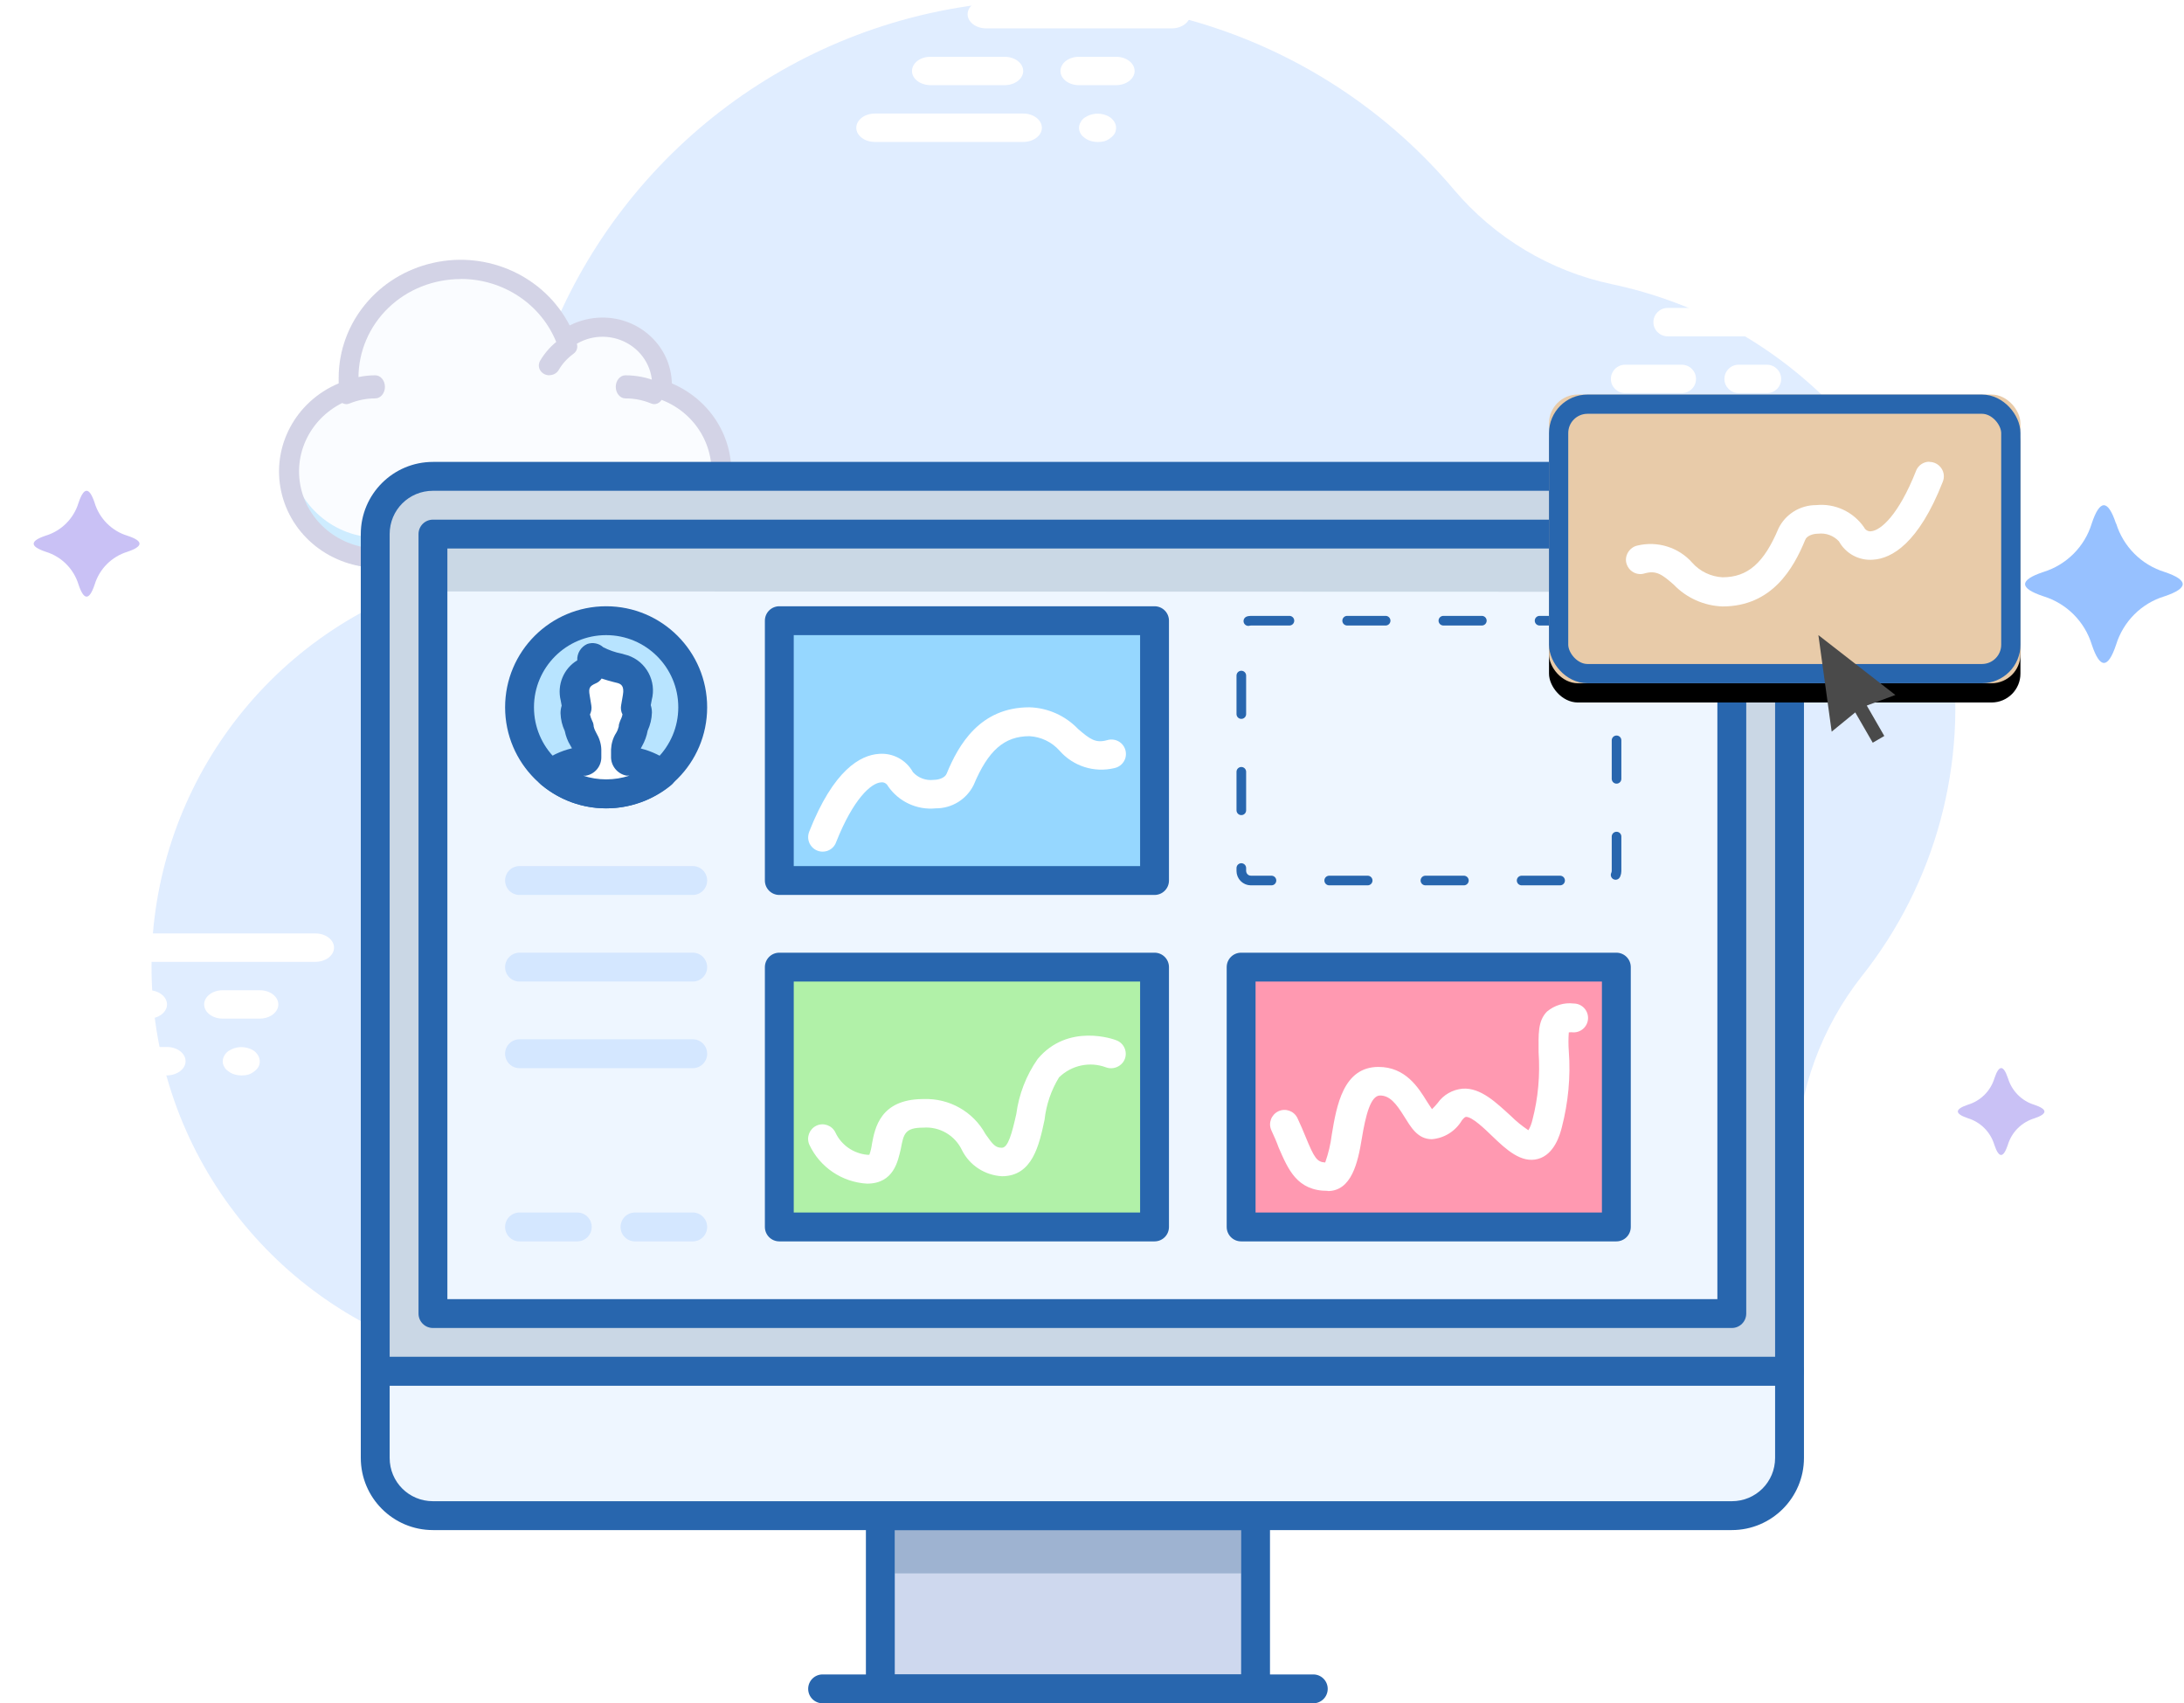 <svg xmlns="http://www.w3.org/2000/svg" width="227" height="177" xmlns:xlink="http://www.w3.org/1999/xlink"><title>Custom Dashboard</title><desc>Created with Sketch.</desc><defs><rect id="b" width="49" height="30" rx="3"/><filter id="a" width="128.6%" height="146.7%" x="-14.3%" y="-16.7%" filterUnits="objectBoundingBox"><feOffset in="SourceAlpha" result="shadowOffsetOuter1" dy="2"/><feGaussianBlur stdDeviation="2" result="shadowBlurOuter1" in="shadowOffsetOuter1"/><feComposite operator="out" result="shadowBlurOuter1" in2="SourceAlpha" in="shadowBlurOuter1"/><feColorMatrix values="0 0 0 0 0.592 0 0 0 0 0.757 0 0 0 0 1 0 0 0 0.5 0" in="shadowBlurOuter1"/></filter></defs><g fill="none"><g><g><g fill-rule="nonzero" opacity=".3"><path id="Shape" fill="#97C1FF" d="M202.78 67.03c-2.73-18.65-16.8-33.62-35.26-37.5-6.4-1.36-12.17-4.82-16.4-9.82-13.57-16.05-35.06-23.06-55.5-18.1-20.43 4.97-36.3 21.07-41 41.57C52.66 51.77 46.93 59 39 62.9c-16.4 8.2-25.6 26.06-22.73 44.16 2.87 18.1 17.14 32.25 35.26 34.96 18.12 2.72 35.9-6.62 43.96-23.08 2.37-4.88 7.33-7.97 12.76-7.94h1.24c8.67.07 16.14 6.14 18 14.6 2 8.24 7.4 15.24 14.84 19.28s16.26 4.75 24.25 1.94c11.53-4 19.5-14.62 20.1-26.82.27-6.74 2.64-13.22 6.8-18.52 7.72-9.7 11.08-22.17 9.28-34.44z"/><path id="Shape" fill="#fff" d="M182.18 46.75c-.4 0-.77-.15-1.03-.44-.14-.12-.26-.28-.33-.46-.15-.36-.15-.77 0-1.12.07-.2.18-.36.33-.5.14-.12.3-.23.47-.3.55-.24 1.2-.1 1.6.3.28.3.44.67.44 1.06 0 .2-.04.38-.1.56-.08.18-.2.34-.33.47-.13.15-.3.26-.47.34-.2.07-.38.1-.58.1zM183.66 40.85h-2.96c-.8 0-1.47-.66-1.47-1.47s.66-1.48 1.47-1.48h2.96c.8 0 1.47.66 1.47 1.48s-.66 1.47-1.47 1.47zM188.08 34.95h-14.75c-.82 0-1.48-.66-1.48-1.48 0-.8.66-1.47 1.48-1.47h14.75c.82 0 1.48.66 1.48 1.48 0 .8-.66 1.47-1.48 1.47zM174.8 40.85h-5.9c-.8 0-1.47-.66-1.47-1.47s.66-1.48 1.47-1.48h5.9c.82 0 1.48.66 1.48 1.48s-.66 1.47-1.48 1.47zM176.28 46.75h-11.8c-.82 0-1.48-.66-1.48-1.47s.66-1.48 1.48-1.48h11.8c.8 0 1.47.66 1.47 1.48s-.66 1.47-1.47 1.47z"/><path fill="#fff" d="M25.07 111.75c-.5 0-1-.15-1.35-.44-.18-.12-.33-.28-.42-.46-.2-.36-.2-.76 0-1.12.1-.2.23-.35.42-.5.2-.12.4-.23.62-.3.72-.24 1.55-.1 2.1.3.36.3.56.67.56 1.06 0 .2-.04.38-.13.56-.1.18-.25.34-.43.47-.17.15-.38.26-.6.34-.25.07-.5.1-.77.1z"/><path fill="#fff" d="M27 105.85h-3.86c-1.06 0-1.92-.66-1.92-1.47 0-.82.86-1.48 1.93-1.48H27c1.07 0 1.93.66 1.93 1.48 0 .8-.86 1.47-1.93 1.47z"/><path fill="#fff" d="M32.8 99.95H13.5c-1.06 0-1.93-.66-1.93-1.48 0-.8.87-1.47 1.93-1.47h19.3c1.05 0 1.92.66 1.92 1.48 0 .8-.87 1.47-1.93 1.47z"/><path fill="#fff" d="M15.43 105.85H7.7c-1.05 0-1.9-.66-1.9-1.47 0-.82.85-1.48 1.9-1.48h7.73c1.06 0 1.93.66 1.93 1.48 0 .8-.87 1.47-1.93 1.47z"/><path fill="#fff" d="M17.36 111.75H1.93c-1.07 0-1.93-.66-1.93-1.47 0-.82.86-1.48 1.93-1.48h15.43c1.06 0 1.93.66 1.93 1.48 0 .8-.88 1.47-1.94 1.47z"/><path fill="#fff" d="M114.07 14.75c-.5 0-1-.15-1.35-.44-.18-.12-.33-.28-.42-.46-.2-.36-.2-.76 0-1.12.1-.2.23-.36.42-.5.2-.12.4-.23.62-.3.72-.24 1.55-.1 2.1.3.36.3.57.67.56 1.06 0 .2-.04.38-.13.56-.1.18-.25.34-.43.47-.17.15-.38.26-.6.34-.25.07-.5.1-.77.1z"/><path fill="#fff" d="M116 8.85h-3.86c-1.06 0-1.92-.66-1.92-1.47 0-.82.86-1.48 1.92-1.48H116c1.07 0 1.93.66 1.93 1.48 0 .8-.86 1.47-1.93 1.47z"/><path fill="#fff" d="M121.8 2.95h-19.3c-1.06 0-1.93-.66-1.93-1.47 0-.82.87-1.48 1.93-1.48h19.3c1.05 0 1.92.66 1.92 1.48 0 .8-.87 1.47-1.93 1.47z"/><path fill="#fff" d="M104.43 8.85h-7.7c-1.08 0-1.94-.66-1.94-1.47 0-.82.85-1.48 1.92-1.48h7.7c1.08 0 1.94.66 1.94 1.48 0 .8-.86 1.47-1.93 1.47z"/><path fill="#fff" d="M106.36 14.75H90.93c-1.07 0-1.93-.66-1.93-1.47s.86-1.48 1.93-1.48h15.43c1.06 0 1.93.66 1.93 1.48s-.88 1.47-1.94 1.47z"/><g><path id="Shape" fill="#fff" d="M68.74 43.85v-.52c0-2.36-1.35-4.53-3.5-5.55-2.15-1.03-4.7-.73-6.55.75-2.1-5.4-7.88-8.45-13.55-7.1s-9.46 6.66-8.84 12.4c-3.2 1.1-5.58 3.83-6.16 7.16-.8-4.46 1.84-8.8 6.17-10.22-.63-5.78 3.17-11.12 8.86-12.46 5.7-1.35 11.5 1.7 13.56 7.15 1.85-1.5 4.4-1.78 6.55-.76s3.5 3.2 3.5 5.57v.52c4.3 1.43 6.88 5.77 6.1 10.2-.58-3.32-2.93-6.06-6.13-7.15z"/><path id="Shape" fill="#EEF6FF" d="M36.23 40.5c-.63-5.64 3.17-10.87 8.88-12.2 5.72-1.3 11.55 1.7 13.6 7 1.88-1.44 4.43-1.73 6.6-.73 2.14 1 3.5 3.12 3.5 5.44v.52c4.27 1.45 6.83 5.68 6.07 10-.77 4.33-4.64 7.5-9.17 7.48H39.23c-4.52-.03-8.37-3.2-9.1-7.52-.74-4.32 1.84-8.53 6.1-9.97z"/><path id="Shape" fill="#5CBEFF" d="M39.27 55.86H65.7c4.53.02 8.42-3.3 9.17-7.86.46 2.74-.3 5.55-2.07 7.67C71.03 57.8 68.43 59 65.7 59H39.26c-2.73 0-5.32-1.22-7.1-3.35-1.75-2.1-2.5-4.92-2.04-7.65.75 4.54 4.6 7.86 9.14 7.86z"/><path id="Shape" fill="#6D6DAA" d="M65.74 59H39.32c-4.9 0-9.1-3.32-10.1-7.96-1-4.64 1.5-9.32 5.98-11.2v-.6c.02-5.7 4.08-10.63 9.8-11.92 5.7-1.3 11.6 1.4 14.21 6.5 1.06-.54 2.23-.82 3.42-.82 3.92 0 7.12 3.04 7.2 6.84 4.47 1.9 6.96 6.57 5.96 11.2-1 4.63-5.2 7.95-10.07 7.96h.04zM47.9 29c-2.82 0-5.52 1.06-7.52 2.98-2 1.93-3.12 4.54-3.12 7.27 0 .38.02.75.07 1.13.05.47-.23.9-.7 1.06-3.8 1.28-6.1 5.03-5.43 8.88.67 3.85 4.1 6.67 8.12 6.68h26.42c4 0 7.43-2.8 8.1-6.65s-1.58-7.6-5.36-8.9c-.44-.14-.72-.55-.7-1v-.42c.02-1.93-1.12-3.7-2.92-4.54-1.8-.84-3.92-.6-5.47.62-.27.16-.6.2-.9.12s-.52-.3-.64-.6c-1.57-4-5.54-6.65-9.97-6.64zM36.03 42c-.5 0-.93-.4-1.02-1-.07-.58.22-1.16.7-1.34 1.06-.43 2.17-.66 3.3-.66.55 0 1 .54 1 1.2s-.45 1.2-1 1.2c-.92 0-1.82.18-2.68.53-.1.04-.2.06-.3.07zM68 42c-.1 0-.22-.03-.32-.07-.86-.36-1.77-.53-2.68-.53-.55 0-1-.54-1-1.2s.45-1.2 1-1.2c1.14 0 2.27.22 3.34.67.46.2.73.76.65 1.33-.1.57-.5 1-1 1zM57.1 39c-.4 0-.75-.2-.94-.5-.2-.3-.2-.67-.04-.98.52-.9 1.23-1.68 2.1-2.3.48-.35 1.17-.27 1.55.17.37.43.3 1.07-.2 1.4-.62.46-1.13 1.02-1.5 1.66-.2.34-.57.54-.98.54z"/></g></g><g fill-rule="nonzero" transform="translate(37 48)"><path id="Rectangle-path" fill="#CED8EE" d="M54.5 109.5h39v18h-39z"/><path id="Shape" fill="#2866AE" d="M93.5 129h-39c-.83 0-1.5-.67-1.5-1.5v-18c0-.83.67-1.5 1.5-1.5h39c.83 0 1.5.67 1.5 1.5v18c0 .83-.67 1.5-1.5 1.5zM56 126h36v-15H56v15z"/><g id="Group" fill="#2B5C8E" opacity=".3"><path id="Rectangle-path" d="M56 109.5h36v6H56z"/></g><path id="Shape" fill="#2866AE" d="M99.5 129h-51c-.83 0-1.5-.67-1.5-1.5s.67-1.5 1.5-1.5h51c.83 0 1.5.67 1.5 1.5s-.67 1.5-1.5 1.5z"/><path id="Shape" fill="#CAD7E5" d="M8 1.5h135c3.3 0 6 2.7 6 6v87H2v-87c0-3.3 2.7-6 6-6z"/><path id="Rectangle-path" fill="#EEF6FF" d="M8 7.5h135v80.98H8z"/><g id="Group" fill="#7690A8" opacity=".3"><path id="Rectangle-path" d="M8 7.5h135v6L8 13.46z"/></g><path id="Shape" fill="#2866AE" d="M143 90H8c-.83 0-1.5-.67-1.5-1.5v-81C6.5 6.67 7.17 6 8 6h135c.83 0 1.5.67 1.5 1.5v81c0 .83-.67 1.5-1.5 1.5zM9.5 87h132V9H9.5v78zM149 96H2c-.83 0-1.5-.67-1.5-1.5v-87C.5 3.36 3.86 0 8 0h135c4.14 0 7.5 3.36 7.5 7.5v87c0 .83-.67 1.5-1.5 1.5zM3.5 93h144V7.5c0-2.5-2-4.5-4.5-4.5H8C5.5 3 3.5 5 3.5 7.5V93z"/><path id="Shape" fill="#EEF6FF" d="M2 94.5h147v9c0 3.3-2.7 6-6 6H8c-3.3 0-6-2.7-6-6v-9z"/><path id="Shape" fill="#2866AE" d="M143 111H8c-4.14 0-7.5-3.36-7.5-7.5v-9c0-.83.67-1.5 1.5-1.5h147c.83 0 1.5.67 1.5 1.5v9c0 4.14-3.36 7.5-7.5 7.5zM3.5 96v7.5c0 2.5 2 4.5 4.5 4.5h135c2.5 0 4.5-2 4.5-4.5V96H3.5z"/><circle cx="26" cy="25.5" r="9" fill="#B8E4FF"/><path id="Shape" fill="#2866AE" d="M26 36c-5.8 0-10.5-4.7-10.5-10.5S20.2 15 26 15s10.5 4.7 10.5 10.5S31.8 36 26 36zm0-18c-4.14 0-7.5 3.36-7.5 7.5S21.86 33 26 33s7.5-3.36 7.5-7.5S30.14 18 26 18z"/><path id="Shape" fill="#fff" d="M27.68 21.5c-1.1-.2-2.13-.6-3.08-1.17-.25-.26-.07 1.15-.3 1.26-1.2.38-1.87 1.65-1.5 2.85 0 .36.1.7.17 1.05-.13.15-.2.35-.18.56 0 .52.15 1.03.4 1.5 0 .88.8 1.6.8 2.28v.8c.02.22-.15.42-.37.46-1.22.17-2.38.63-3.4 1.35 3.35 2.78 8.2 2.78 11.53 0-1-.72-2.17-1.18-3.4-1.35-.22-.04-.38-.24-.37-.47v-.8c0-.62.76-1.4.8-2.27.25-.47.4-.98.4-1.5.02-.2-.06-.4-.2-.56 0-.33.12-.67.18-1.05.38-1.22-.28-2.53-1.5-2.94z"/><path id="Shape" fill="#2866AE" d="M26 36c-2.46 0-4.83-.86-6.72-2.43-.35-.28-.55-.7-.55-1.16 0-.44.2-.87.55-1.15.94-.72 2.02-1.23 3.17-1.5l-.17-.3c-.28-.45-.47-.96-.58-1.5-.27-.57-.42-1.2-.44-1.85 0-.27.04-.53.12-.78l-.1-.54c-.4-1.62.3-3.32 1.72-4.17-.04-.72.37-1.4 1.04-1.7.57-.2 1.22-.07 1.66.34.6.3 1.23.53 1.9.66l.64.18c1.93.64 3.02 2.68 2.5 4.64l-.1.54c.08.25.12.5.12.78-.02.64-.17 1.27-.44 1.86-.1.56-.3 1.1-.58 1.6l-.14.26c1.14.28 2.2.8 3.15 1.5.35.28.55.7.55 1.16 0 .45-.2.88-.55 1.16C30.85 35.16 28.45 36 26 36zm-2.42-3.4c1.58.52 3.28.52 4.85 0h-.32c-.95-.18-1.64-1.04-1.6-2.02v-.7c.03-.6.2-1.2.52-1.7.13-.2.22-.44.28-.68 0-.2.07-.4.15-.6.1-.2.2-.43.24-.66-.16-.3-.2-.64-.14-.96l.18-1.04c.18-1-.23-1.16-.54-1.26l-.4-.1c-.4-.1-.85-.23-1.27-.37-.15.23-.36.4-.6.5-.63.28-.78.47-.64 1.25l.17 1.04c.06.32 0 .65-.14.95.05.23.14.46.24.68.1.18.14.38.15.58.06.24.15.45.27.66.3.5.5 1.1.52 1.7v.74c.04.98-.65 1.84-1.62 2h-.32z"/><g fill="#97C1FF" opacity=".3"><path id="Shape" d="M23 81h-6c-.83 0-1.5-.67-1.5-1.5S16.17 78 17 78h6c.83 0 1.5.67 1.5 1.5S23.83 81 23 81zM35 45H17c-.83 0-1.5-.67-1.5-1.5S16.17 42 17 42h18c.83 0 1.5.67 1.5 1.5S35.83 45 35 45zM35 54H17c-.83 0-1.5-.67-1.5-1.5S16.17 51 17 51h18c.83 0 1.5.67 1.5 1.5S35.83 54 35 54zM35 63H17c-.83 0-1.5-.67-1.5-1.5S16.17 60 17 60h18c.83 0 1.5.67 1.5 1.5S35.83 63 35 63zM35 81h-6c-.83 0-1.5-.67-1.5-1.5S28.17 78 29 78h6c.83 0 1.5.67 1.5 1.5S35.83 81 35 81z"/></g><path id="Rectangle-path" fill="#96D7FF" d="M44 16.5h39v27H44z"/><path id="Shape" fill="#2866AE" d="M83 45H44c-.83 0-1.5-.67-1.5-1.5v-27c0-.83.67-1.5 1.5-1.5h39c.83 0 1.5.67 1.5 1.5v27c0 .83-.67 1.5-1.5 1.5zm-37.5-3h36V18h-36v24z"/><path id="Rectangle-path" fill="#EEF6FF" stroke="#2866AE" d="M93.02 16.5h37c.55 0 1 .45 1 1v25c0 .55-.45 1-1 1h-37c-.56 0-1-.45-1-1v-25c0-.55.44-1 1-1z" stroke-linecap="round" stroke-dasharray="4,6"/><path id="Rectangle-path" fill="#B1F1A8" d="M44 52.5h39v27H44z"/><path id="Shape" fill="#2866AE" d="M83 81H44c-.83 0-1.5-.67-1.5-1.5v-27c0-.83.67-1.5 1.5-1.5h39c.83 0 1.5.67 1.5 1.5v27c0 .83-.67 1.5-1.5 1.5zm-37.5-3h36V54h-36v24z"/><path fill="#FF99B1" d="M92.02 52.5h39v27H92z"/><path id="Shape" fill="#2866AE" d="M131 81H92c-.83 0-1.5-.67-1.5-1.5v-27c0-.83.67-1.5 1.5-1.5h39c.83 0 1.5.67 1.5 1.5v27c0 .83-.67 1.5-1.5 1.5zm-37.5-3h36V54h-36v24z"/><path id="Shape" fill="#fff" d="M48.5 40.5c-.5 0-.96-.25-1.24-.66-.28-.4-.34-.93-.16-1.4 2.54-6.46 5.34-7.97 7.25-8.1 1.45-.12 2.83.62 3.54 1.9.54.6 1.35.9 2.16.8.54 0 1.17-.22 1.34-.64 1.23-3 3.46-6.9 8.6-6.9 1.9.05 3.73.86 5.06 2.25 1.22 1.05 1.82 1.5 3 1.17.53-.17 1.12-.04 1.52.35.4.38.55.96.4 1.5-.16.53-.6.94-1.15 1.05-2.1.5-4.28-.2-5.7-1.82-.8-.9-1.92-1.43-3.12-1.5-2.63 0-4.3 1.5-5.8 5.07-.74 1.5-2.27 2.44-3.94 2.43-1.95.2-3.86-.7-4.96-2.3-.14-.28-.42-.44-.72-.4-1.05.06-2.9 1.74-4.67 6.2-.2.6-.77 1-1.4 1zM53.12 75c-2.6-.15-4.9-1.7-6-4.05-.33-.75 0-1.62.73-1.97.74-.35 1.62-.04 1.98.7.6 1.3 1.86 2.18 3.3 2.32.07 0 .15 0 .23 0 .13-.36.22-.74.27-1.13.3-1.62.85-4.62 5.25-4.66H59c2.66-.1 5.15 1.3 6.43 3.64.78 1.12 1.05 1.42 1.7 1.42s1.05-1.5 1.5-3.5c.27-2.05 1.03-4.02 2.22-5.72C74 58.27 78.8 60 79.02 60.1c.78.28 1.18 1.15.9 1.92s-1.17 1.18-1.95.9c-1.7-.64-3.6-.23-4.9 1.04-.82 1.34-1.33 2.85-1.5 4.4-.56 2.62-1.25 5.87-4.43 5.87-1.77-.1-3.35-1.12-4.15-2.7-.73-1.55-2.33-2.48-4.03-2.35-1.92 0-2.04.66-2.33 2.2-.3 1.26-.72 3.62-3.52 3.62zM101 75.75c-3.2 0-4.1-2.22-5.1-4.5-.2-.56-.46-1.16-.76-1.8-.34-.75 0-1.62.73-1.97.74-.35 1.62-.04 1.98.7.32.68.6 1.33.83 1.9.93 2.27 1.2 2.67 2.06 2.72.33-.94.56-1.9.68-2.88.5-3 1.18-7.05 4.86-7.05 2.8 0 4.14 2.14 5.02 3.57.17.25.38.6.54.82.2-.2.4-.4.58-.63.6-.86 1.55-1.4 2.6-1.5 1.9-.13 3.54 1.5 5 2.82.56.56 1.18 1.06 1.84 1.5.2-.34.33-.7.42-1.08.6-2.3.8-4.66.64-7.02 0-1.8-.12-3.24.88-4.24.77-.64 1.76-.95 2.76-.83.83 0 1.5.67 1.5 1.5s-.67 1.5-1.5 1.5c-.16-.02-.33-.02-.5 0-.05.65-.05 1.3 0 1.96.2 2.66-.06 5.34-.73 7.92-.18.7-.75 2.8-2.47 3.27-1.73.48-3.3-.96-4.76-2.37-.8-.77-2.07-2-2.72-2-.1 0-.26.14-.43.36-.67 1.13-1.84 1.86-3.13 1.96-1.5 0-2.2-1.3-2.88-2.38-.84-1.35-1.5-2.16-2.5-2.16-.98 0-1.5 2.06-1.9 4.5s-1.05 5.43-3.54 5.43z"/></g><g><g transform="translate(161 41)"><use fill="#000" filter="url(#a)" xlink:href="#b"/><use fill="#E8CBA9" xlink:href="#b"/><rect width="47" height="28" x="1" y="1" stroke="#2866AE" stroke-width="2" rx="3"/></g><path id="Shape" fill="#fff" fill-rule="nonzero" d="M200.54 48c.5 0 .96.25 1.24.66.28.4.34.93.15 1.4-2.53 6.46-5.34 7.98-7.24 8.1-1.46.12-2.84-.62-3.55-1.9-.55-.6-1.36-.9-2.18-.8-.54 0-1.17.22-1.33.64-1.23 3-3.47 6.92-8.6 6.92-1.92-.07-3.74-.88-5.07-2.27-1.2-1.05-1.8-1.5-3-1.17-.53.18-1.1.04-1.5-.34-.4-.4-.57-.97-.4-1.5s.6-.94 1.14-1.05c2.1-.5 4.3.2 5.7 1.8.8.9 1.93 1.43 3.13 1.5 2.64 0 4.32-1.5 5.82-5.07.73-1.5 2.26-2.44 3.93-2.43 1.95-.2 3.85.7 4.96 2.3.13.28.42.45.72.42 1.05-.08 2.9-1.76 4.67-6.23.2-.6.78-1 1.4-1z"/></g><g fill-rule="nonzero"><path id="Shape" fill="#C9C1F5" d="M208.7 112.03c.4 1.34 1.43 2.38 2.76 2.78 1.38.47 1.38.93 0 1.4-1.33.4-2.37 1.43-2.77 2.76-.47 1.4-.93 1.4-1.4 0-.4-1.33-1.43-2.37-2.76-2.77-1.38-.47-1.38-.93 0-1.4 1.33-.4 2.37-1.43 2.77-2.76.47-1.4.93-1.4 1.4 0z"/><path fill="#C9C1F5" d="M9.84 52.27c.5 1.62 1.77 2.9 3.4 3.4 1.68.55 1.68 1.1 0 1.67-1.63.5-2.9 1.77-3.4 3.4-.56 1.68-1.12 1.68-1.68 0-.5-1.63-1.77-2.9-3.4-3.4-1.68-.56-1.68-1.12 0-1.68 1.63-.5 2.9-1.77 3.4-3.4.56-1.68 1.12-1.68 1.68 0z"/><path id="Shape" fill="#97C1FF" d="M219.95 54.4c.74 2.4 2.63 4.3 5.04 5.04 2.5.84 2.5 1.68 0 2.52-2.42.73-4.3 2.62-5.05 5.04-.84 2.52-1.68 2.52-2.52 0-.74-2.42-2.63-4.3-5.04-5.04-2.53-.84-2.53-1.68 0-2.52 2.4-.74 4.3-2.63 5.03-5.04.84-2.53 1.68-2.53 2.52 0z"/></g><path fill="#4A4A4A" fill-rule="nonzero" d="M189 66l1.38 10.03 2.45-2 1.82 3.15 1.2-.7-1.82-3.16 2.97-1.1z"/></g></g></g></svg>